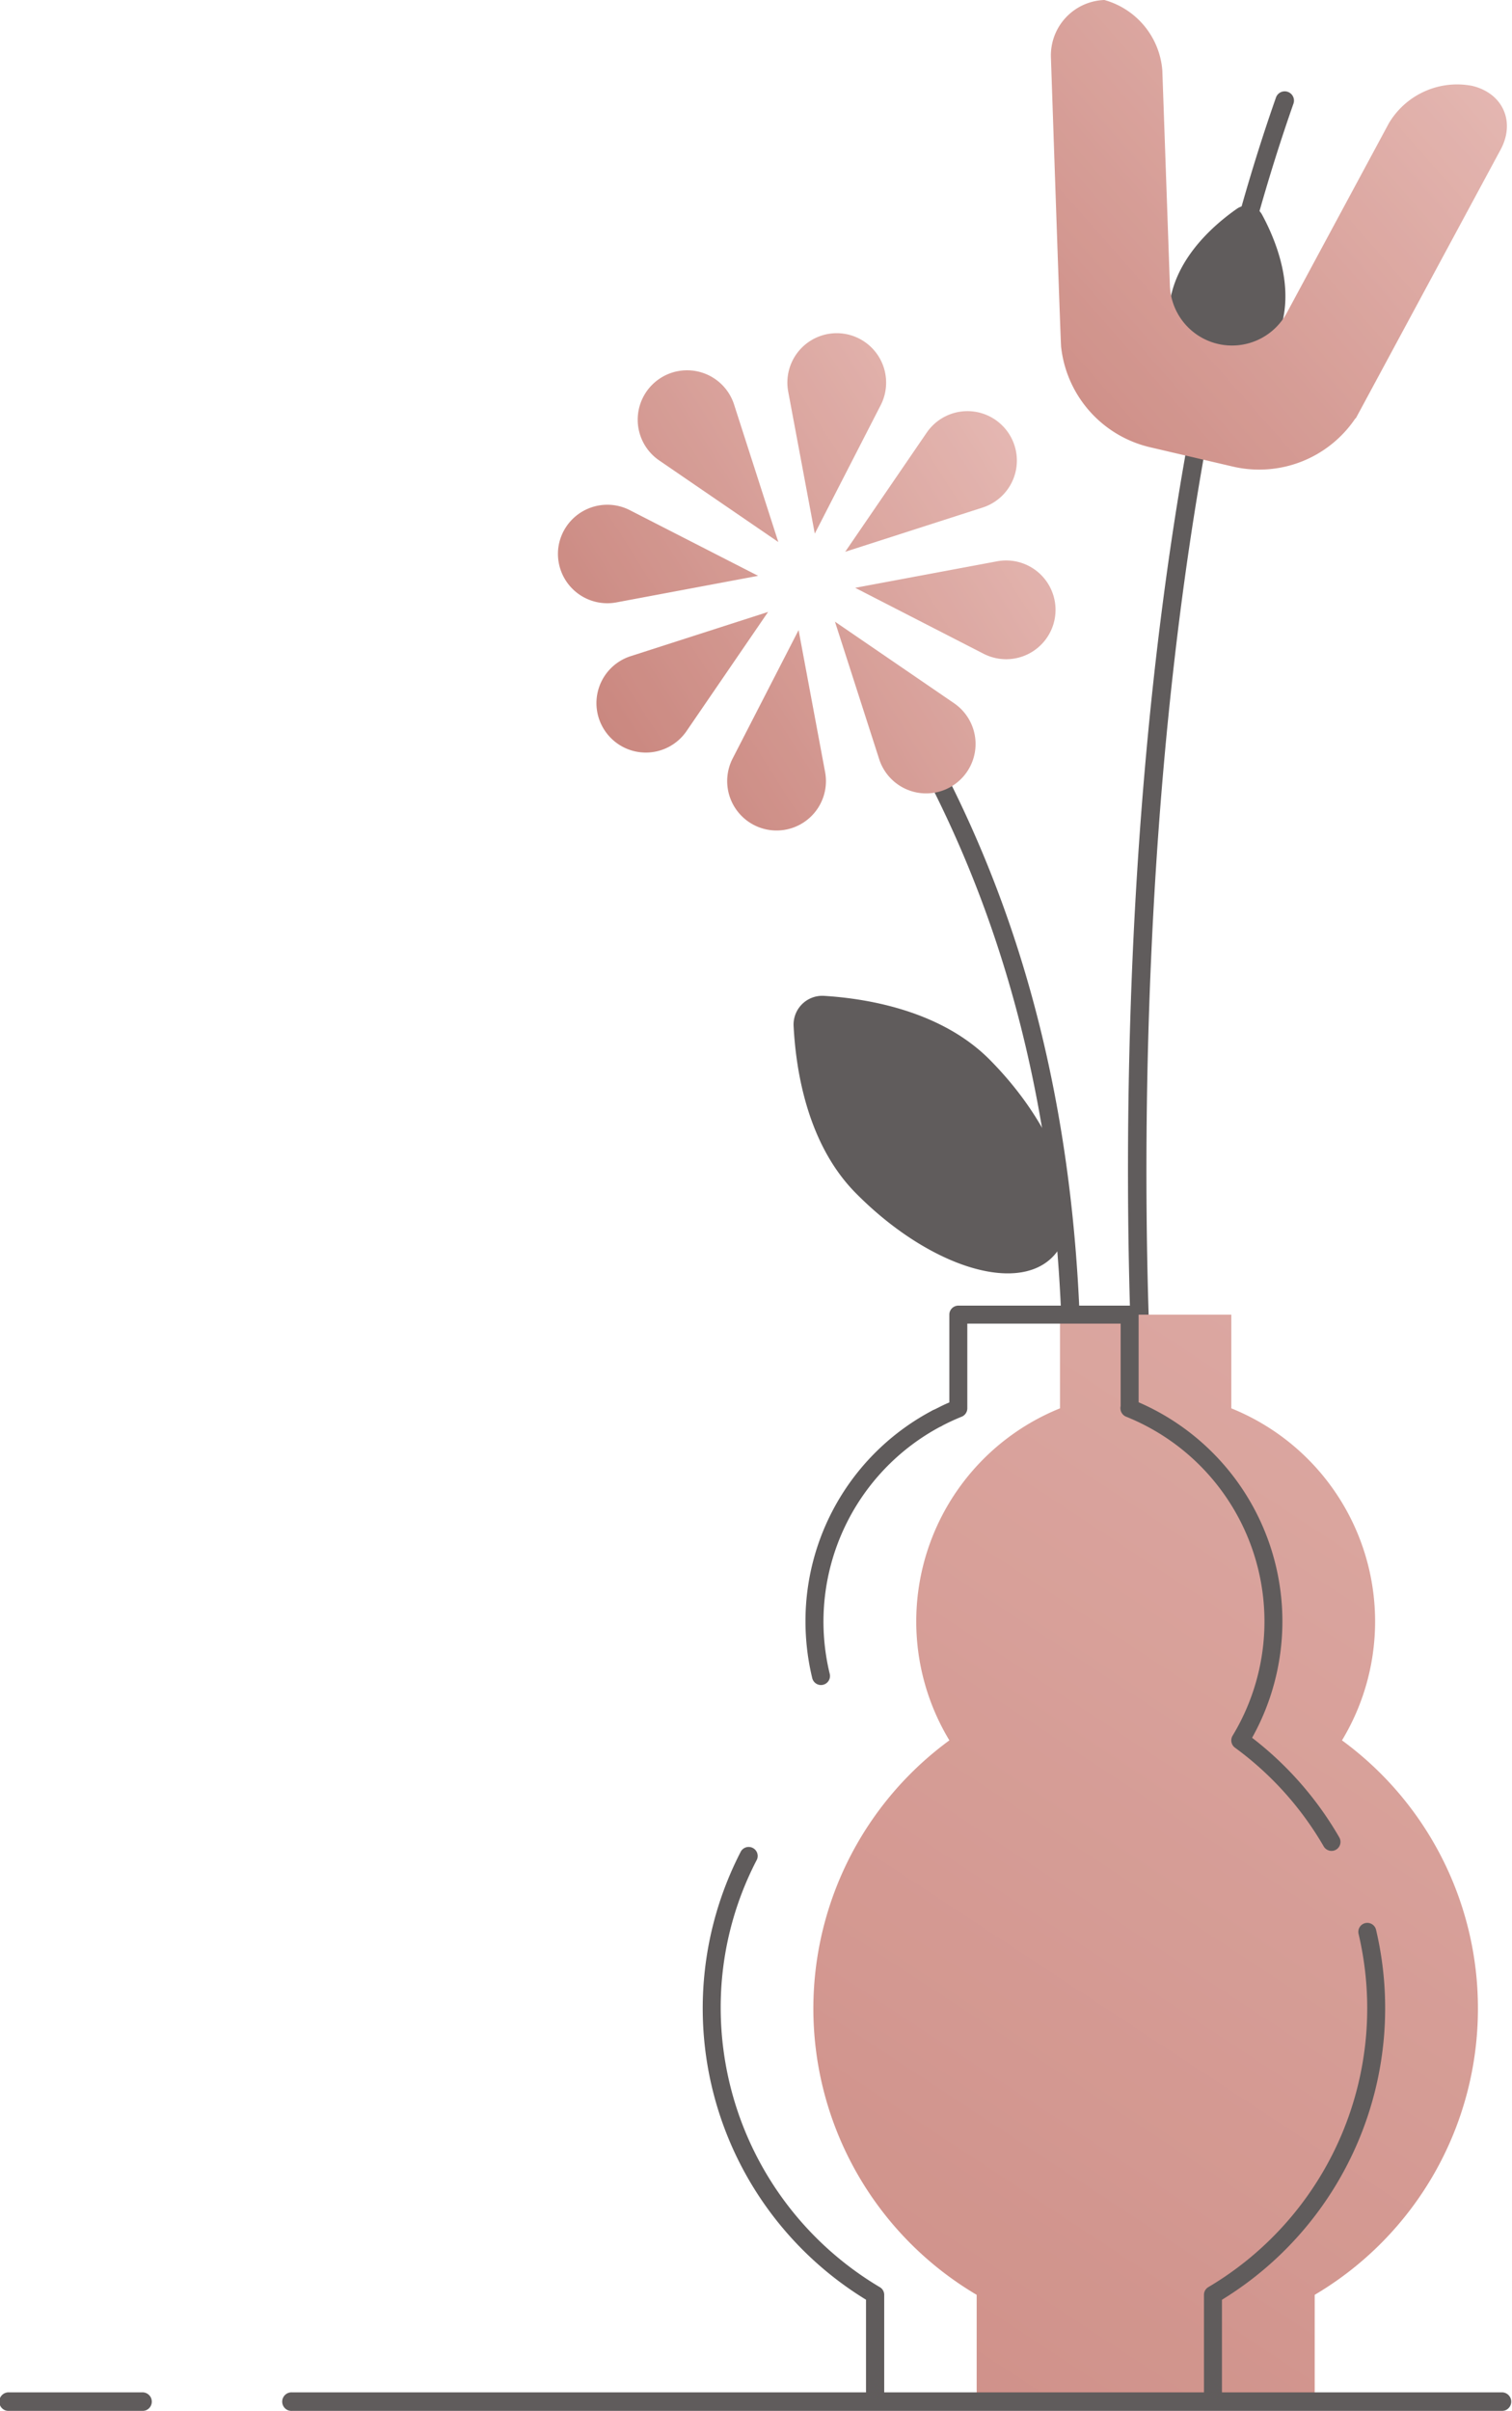 <svg xmlns="http://www.w3.org/2000/svg" xmlns:xlink="http://www.w3.org/1999/xlink" viewBox="0 0 269.82 430.08"><defs><style>.cls-1{opacity:0.8;}.cls-2{fill:#383333;}.cls-3{fill:url(#linear-gradient);}.cls-4{fill:url(#linear-gradient-2);}.cls-5{fill:url(#linear-gradient-3);}.cls-6{fill:url(#linear-gradient-4);}.cls-7{fill:url(#linear-gradient-5);}.cls-8{fill:url(#linear-gradient-6);}.cls-9{fill:url(#linear-gradient-7);}.cls-10{fill:url(#linear-gradient-8);}.cls-11{fill:url(#linear-gradient-9);}.cls-12{fill:url(#linear-gradient-10);}</style><linearGradient id="linear-gradient" x1="302.42" y1="-37" x2="170.8" y2="79.26" gradientUnits="userSpaceOnUse"><stop offset="0" stop-color="#efc4bf"/><stop offset="1" stop-color="#bd6a60"/></linearGradient><linearGradient id="linear-gradient-2" x1="209.73" y1="36.92" x2="95.65" y2="109.31" xlink:href="#linear-gradient"/><linearGradient id="linear-gradient-3" x1="211.01" y1="38.94" x2="96.94" y2="111.34" xlink:href="#linear-gradient"/><linearGradient id="linear-gradient-4" x1="232.47" y1="72.75" x2="118.39" y2="145.15" xlink:href="#linear-gradient"/><linearGradient id="linear-gradient-5" x1="231.18" y1="70.73" x2="117.11" y2="143.12" xlink:href="#linear-gradient"/><linearGradient id="linear-gradient-6" x1="206.79" y1="32.3" x2="92.72" y2="104.69" xlink:href="#linear-gradient"/><linearGradient id="linear-gradient-7" x1="222.65" y1="57.28" x2="108.57" y2="129.67" xlink:href="#linear-gradient"/><linearGradient id="linear-gradient-8" x1="235.4" y1="77.37" x2="121.33" y2="149.76" xlink:href="#linear-gradient"/><linearGradient id="linear-gradient-9" x1="219.54" y1="52.39" x2="105.47" y2="124.78" xlink:href="#linear-gradient"/><linearGradient id="linear-gradient-10" x1="457.12" y1="-41.46" x2="107.59" y2="489.41" xlink:href="#linear-gradient"/></defs><title>Asset 3</title><g id="Layer_2" data-name="Layer 2"><g id="Layer_2-2" data-name="Layer 2"><g class="cls-1"><path class="cls-2" d="M152.68,212.8c12.73,12.91,28.43,18.06,35.06,11.52s1.68-22.31-11.05-35.21c-8.81-8.93-22.21-11-29.63-11.46a5.13,5.13,0,0,0-5.44,5.36C142,190.44,143.87,203.87,152.68,212.8Z"/><path class="cls-2" d="M204.07,252.9a1.66,1.66,0,0,1-1.65-1.54c0-.34-2.3-34.42-.33-80.05,1.82-42.14,7.74-103,25.61-153.91a1.65,1.65,0,1,1,3.12,1.09c-17.73,50.47-23.61,111-25.42,152.92-2,45.45.3,79.38.33,79.72a1.66,1.66,0,0,1-1.54,1.77Z"/><path class="cls-2" d="M191.25,252.9h0a1.65,1.65,0,0,1-1.64-1.67c.76-62.64-16.73-100.28-30-123.15a1.66,1.66,0,0,1,2.87-1.66c13.42,23.21,31.18,61.39,30.41,124.85A1.66,1.66,0,0,1,191.25,252.9Z"/><path class="cls-2" d="M228.9,57.19c-2.49,10.68-9,18.3-14.45,17s-7.92-11-5.42-21.66c1.72-7.39,8-12.7,11.67-15.27a3.1,3.1,0,0,1,4.5,1C227.37,42.27,230.62,49.8,228.9,57.19Z"/><path class="cls-3" d="M267.8,26.67c2.67-5,.36-10.07-5.12-11.36h0A14.17,14.17,0,0,0,247.84,22l-18.2,33.8a11.11,11.11,0,0,1-12.3,5.55h0a11.1,11.1,0,0,1-8.57-10.42l-1.35-38.37A14.19,14.19,0,0,0,197.08,0h0a9.89,9.89,0,0,0-9.54,10.23s1.71,50.67,1.82,51.68l.06.47a20.71,20.71,0,0,0,15.8,17.4L220,83.23a20.69,20.69,0,0,0,21.88-8.61l.07,0Z"/><path class="cls-4" d="M145.4,95.19h0l11.76-22.91a8.82,8.82,0,0,0-6.57-12.75h0a8.81,8.81,0,0,0-9.93,10.34Z"/><path class="cls-5" d="M135.29,102.72h0L110,107.46a8.81,8.81,0,0,1-10.34-9.93h0A8.82,8.82,0,0,1,112.38,91Z"/><path class="cls-6" d="M142.51,112.4h0l-11.77,22.91a8.82,8.82,0,0,0,6.57,12.75h0a8.81,8.81,0,0,0,9.93-10.34Z"/><path class="cls-7" d="M152.61,104.86h0l25.32-4.73a8.81,8.81,0,0,1,10.34,9.93h0a8.81,8.81,0,0,1-12.75,6.56Z"/><path class="cls-8" d="M138.89,96.69h0L131,72.17a8.81,8.81,0,0,0-13.65-4.37h0a8.81,8.81,0,0,0,.29,14.34Z"/><path class="cls-9" d="M137.07,109.16h0l-14.55,21.25a8.8,8.8,0,0,1-14.33.29h0a8.8,8.8,0,0,1,4.36-13.65Z"/><path class="cls-10" d="M149,110.9h0l7.89,24.52a8.81,8.81,0,0,0,13.66,4.36h0a8.81,8.81,0,0,0-.29-14.33Z"/><path class="cls-11" d="M150.83,98.43h0l14.55-21.26a8.81,8.81,0,0,1,14.33-.28h0a8.8,8.8,0,0,1-4.36,13.65Z"/><path class="cls-12" d="M263.74,358.31a59.21,59.21,0,0,0-24.26-47.85,41,41,0,0,0-19.75-59.23V234.52H189.16v16.71a41,41,0,0,0-19.74,59.23,59.3,59.3,0,0,0,4.87,98.91v18.11h60.32V409.37A59.27,59.27,0,0,0,263.74,358.31Z"/><path class="cls-2" d="M237.61,330.18a1.62,1.62,0,0,1-1.39-.8,57.56,57.56,0,0,0-15.84-17.62,1.61,1.61,0,0,1-.42-2.13,39.37,39.37,0,0,0-19-56.91,1.61,1.61,0,0,1,1.2-3A42.59,42.59,0,0,1,223.44,310,60.64,60.64,0,0,1,239,327.77a1.61,1.61,0,0,1-.58,2.19A1.59,1.59,0,0,1,237.61,330.18Z"/><path class="cls-2" d="M216.46,428.84a1.61,1.61,0,0,1-1.61-1.6V409.37a1.59,1.59,0,0,1,.79-1.38,57.8,57.8,0,0,0,26.8-63,1.6,1.6,0,1,1,3.12-.74,61,61,0,0,1-27.5,66v17A1.6,1.6,0,0,1,216.46,428.84Z"/><path class="cls-2" d="M156.14,428.84a1.6,1.6,0,0,1-1.6-1.6v-17a60.93,60.93,0,0,1-22.31-80,1.61,1.61,0,0,1,2.85,1.48,56.93,56.93,0,0,0-6.47,26.56A58,58,0,0,0,157,408a1.59,1.59,0,0,1,.79,1.38v17.87A1.61,1.61,0,0,1,156.14,428.84Z"/><path class="cls-2" d="M146.51,300.59a1.61,1.61,0,0,1-1.56-1.22,43.08,43.08,0,0,1-1.21-10.14,42.47,42.47,0,0,1,22.75-37.67,1.61,1.61,0,0,1,1.5,2.84,39.42,39.42,0,0,0-19.92,44.2,1.61,1.61,0,0,1-1.18,1.94A1.58,1.58,0,0,1,146.51,300.59Z"/><path class="cls-2" d="M167.24,254.58a1.6,1.6,0,0,1-.75-3c1-.5,1.93-1,2.92-1.4V234.52a1.61,1.61,0,0,1,1.61-1.61h30.56a1.61,1.61,0,0,1,1.61,1.61v16.71a1.61,1.61,0,0,1-3.21,0V236.12H172.62v15.11a1.62,1.62,0,0,1-1,1.49A38.4,38.4,0,0,0,168,254.4,1.69,1.69,0,0,1,167.24,254.58Z"/><path class="cls-2" d="M52.15,430.08h216a1.66,1.66,0,0,0,0-3.31h-216a1.66,1.66,0,1,0,0,3.31Z"/><path class="cls-2" d="M1.66,430.08H25.3a1.66,1.66,0,1,0,0-3.31H1.66a1.66,1.66,0,1,0,0,3.31Z"/></g></g></g></svg>
